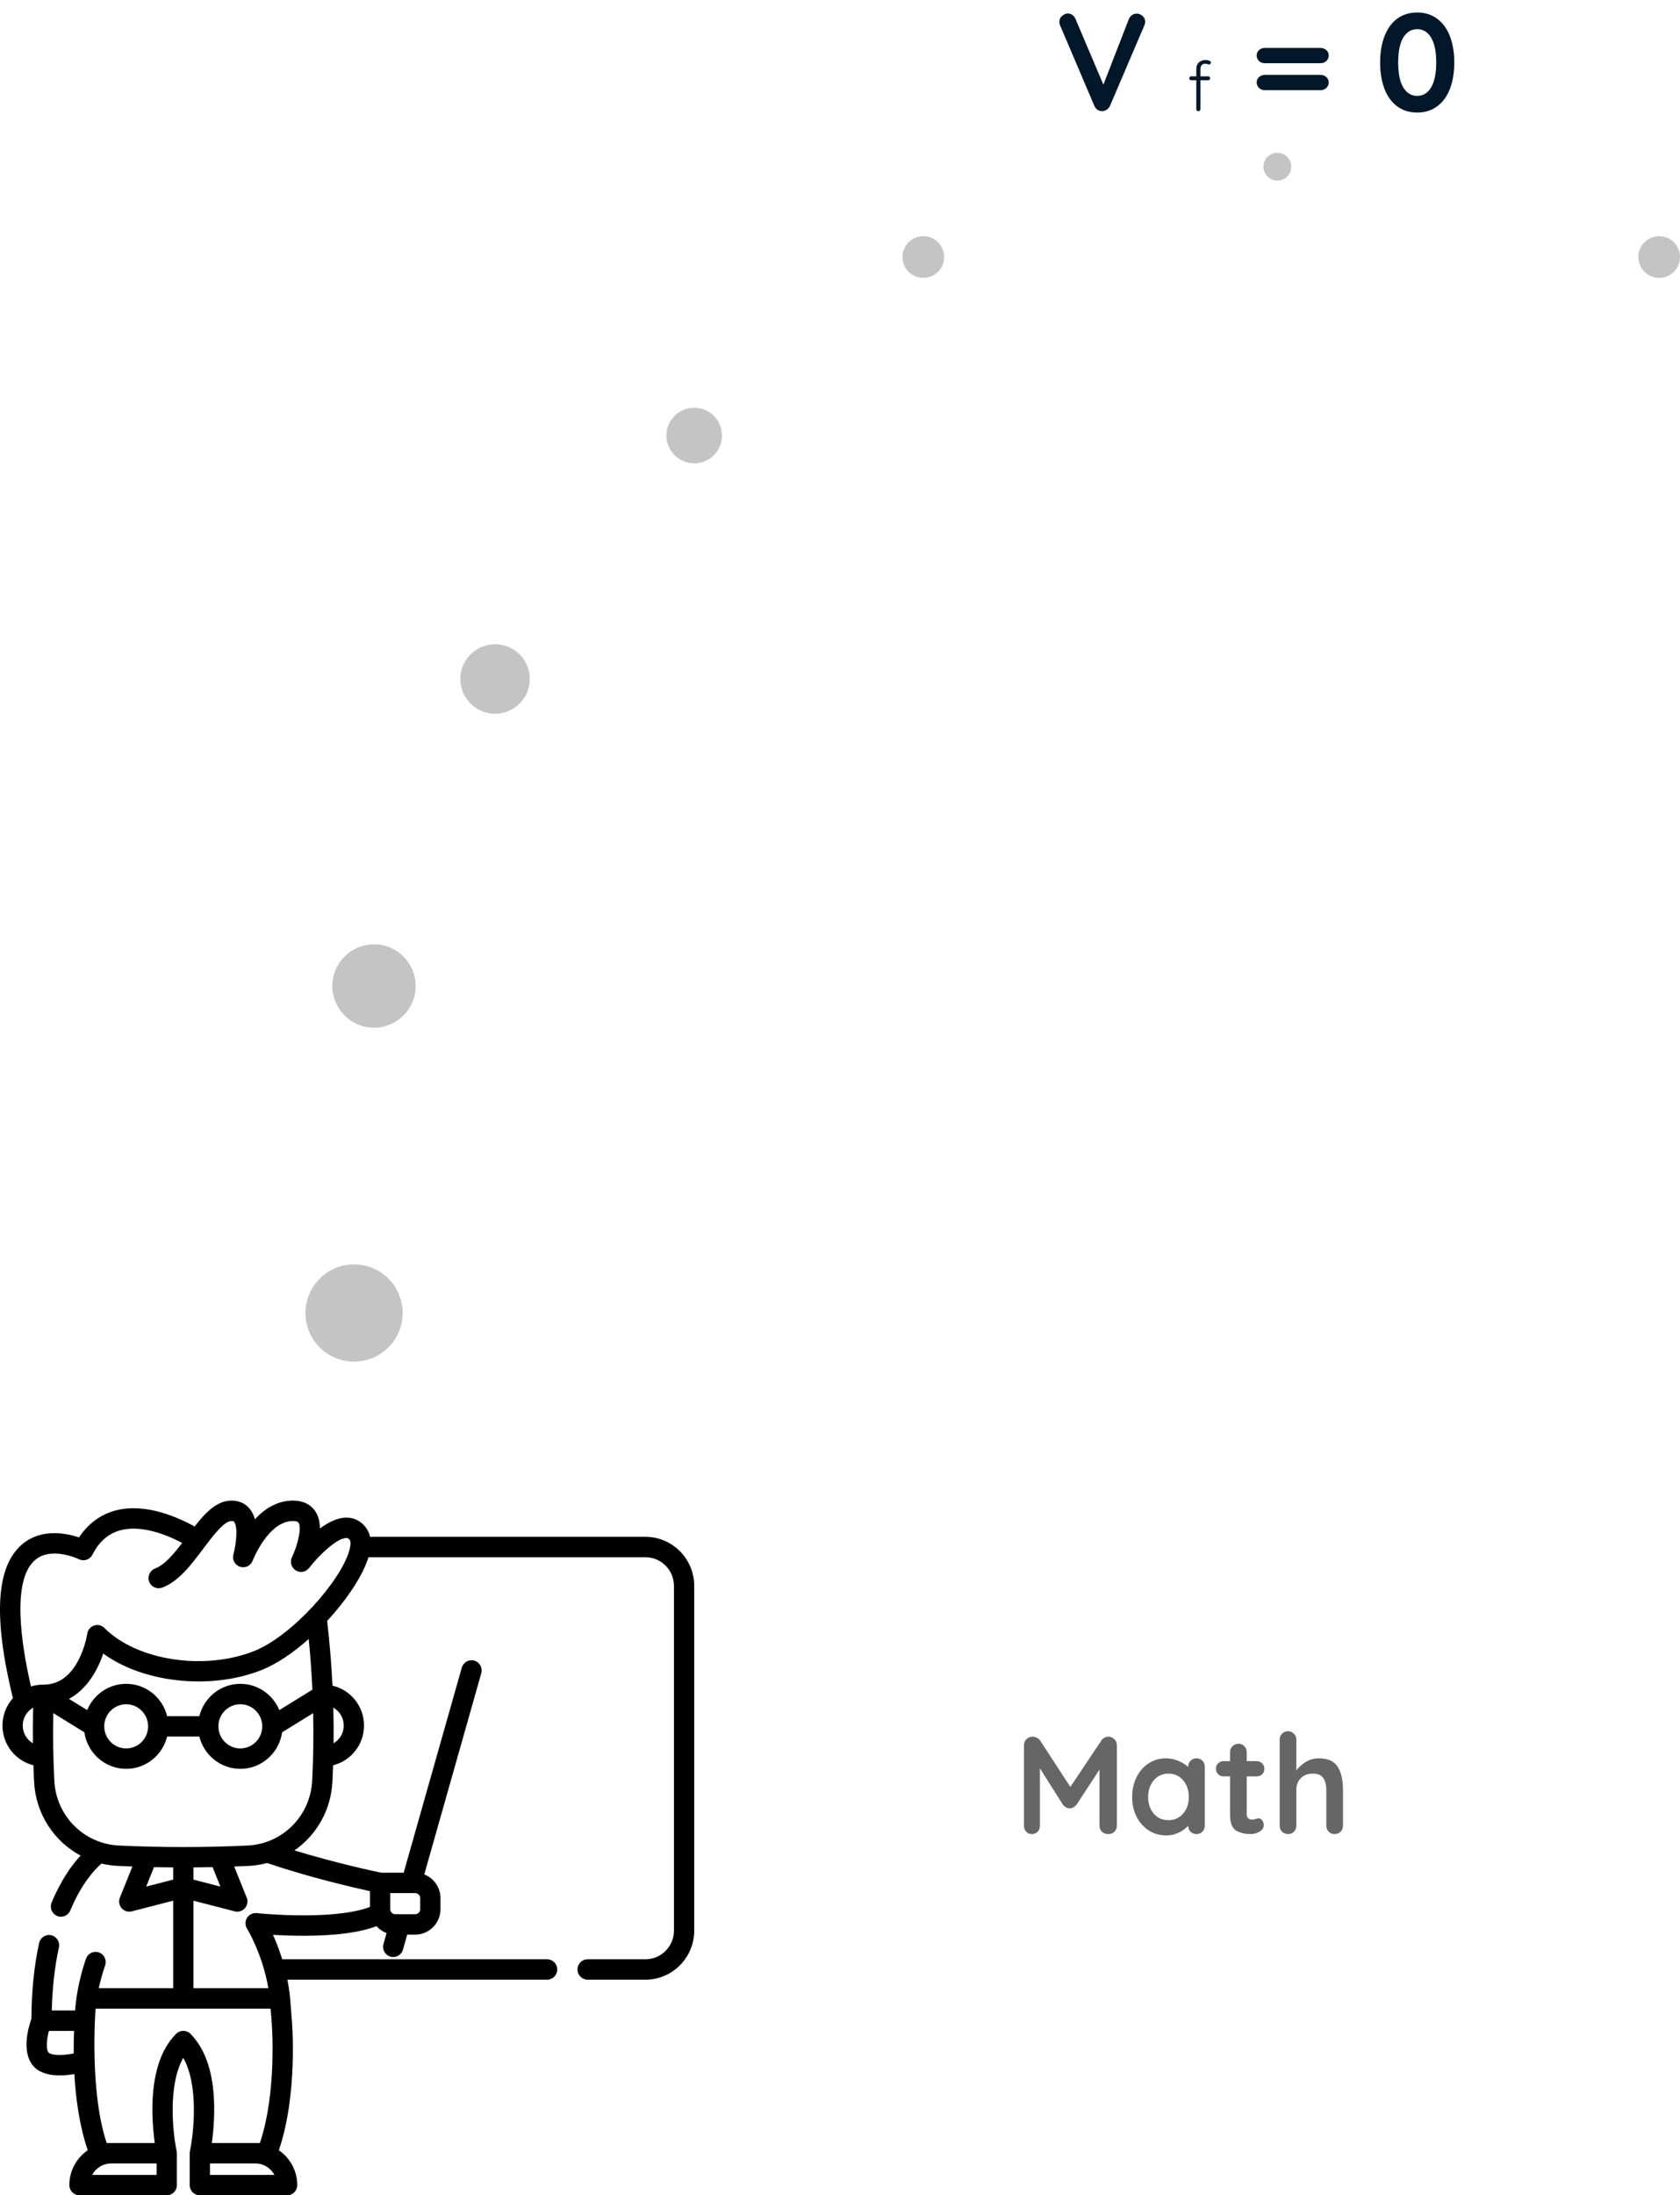 <svg width="121" height="158" viewBox="0 0 121 158" fill="none" xmlns="http://www.w3.org/2000/svg">
	<path d="M79.82 124.99C79.987 124.99 80.13 125.05 80.25 125.17C80.377 125.283 80.44 125.427 80.44 125.6V131.39C80.44 131.563 80.383 131.71 80.27 131.83C80.157 131.943 80.007 132 79.82 132C79.633 132 79.48 131.943 79.36 131.83C79.247 131.717 79.19 131.57 79.19 131.39V127.36L77.54 129.88C77.473 129.96 77.397 130.027 77.31 130.08C77.223 130.127 77.133 130.147 77.04 130.14C76.953 130.147 76.867 130.127 76.78 130.08C76.693 130.027 76.617 129.96 76.55 129.88L74.9 127.27V131.39C74.9 131.57 74.847 131.717 74.74 131.83C74.633 131.943 74.493 132 74.32 132C74.153 132 74.017 131.943 73.91 131.83C73.803 131.71 73.75 131.563 73.75 131.39V125.6C73.75 125.433 73.81 125.29 73.93 125.17C74.057 125.05 74.207 124.99 74.38 124.99C74.48 124.99 74.58 125.017 74.68 125.07C74.78 125.117 74.857 125.18 74.91 125.26L77.09 128.61L79.33 125.26C79.383 125.18 79.453 125.117 79.54 125.07C79.633 125.017 79.727 124.99 79.82 124.99ZM86.173 126.55C86.347 126.55 86.49 126.607 86.603 126.72C86.717 126.833 86.773 126.98 86.773 127.16V131.39C86.773 131.563 86.717 131.71 86.603 131.83C86.49 131.943 86.347 132 86.173 132C86 132 85.857 131.943 85.743 131.83C85.637 131.717 85.58 131.573 85.573 131.4C85.407 131.593 85.18 131.76 84.893 131.9C84.613 132.033 84.317 132.1 84.003 132.1C83.543 132.1 83.127 131.983 82.753 131.75C82.38 131.51 82.083 131.18 81.863 130.76C81.65 130.34 81.543 129.863 81.543 129.33C81.543 128.797 81.65 128.32 81.863 127.9C82.077 127.473 82.367 127.143 82.733 126.91C83.107 126.67 83.517 126.55 83.963 126.55C84.283 126.55 84.583 126.61 84.863 126.73C85.143 126.843 85.38 126.99 85.573 127.17V127.16C85.573 126.987 85.63 126.843 85.743 126.73C85.857 126.61 86 126.55 86.173 126.55ZM84.153 131C84.587 131 84.94 130.843 85.213 130.53C85.487 130.21 85.623 129.81 85.623 129.33C85.623 128.85 85.487 128.45 85.213 128.13C84.94 127.81 84.587 127.65 84.153 127.65C83.727 127.65 83.377 127.81 83.103 128.13C82.83 128.45 82.693 128.85 82.693 129.33C82.693 129.81 82.827 130.21 83.093 130.53C83.367 130.843 83.72 131 84.153 131ZM90.654 130.87C90.747 130.87 90.831 130.917 90.904 131.01C90.984 131.097 91.024 131.213 91.024 131.36C91.024 131.54 90.924 131.693 90.724 131.82C90.531 131.94 90.311 132 90.064 132C89.65 132 89.3 131.913 89.014 131.74C88.734 131.56 88.594 131.183 88.594 130.61V127.85H88.134C87.974 127.85 87.841 127.797 87.734 127.69C87.627 127.583 87.574 127.45 87.574 127.29C87.574 127.137 87.627 127.01 87.734 126.91C87.841 126.803 87.974 126.75 88.134 126.75H88.594V126.11C88.594 125.937 88.65 125.793 88.764 125.68C88.884 125.56 89.031 125.5 89.204 125.5C89.371 125.5 89.51 125.56 89.624 125.68C89.737 125.793 89.794 125.937 89.794 126.11V126.75H90.504C90.664 126.75 90.797 126.803 90.904 126.91C91.01 127.017 91.064 127.15 91.064 127.31C91.064 127.463 91.01 127.593 90.904 127.7C90.797 127.8 90.664 127.85 90.504 127.85H89.794V130.56C89.794 130.7 89.831 130.803 89.904 130.87C89.977 130.93 90.077 130.96 90.204 130.96C90.257 130.96 90.331 130.947 90.424 130.92C90.504 130.887 90.581 130.87 90.654 130.87ZM94.976 126.55C95.636 126.55 96.092 126.753 96.346 127.16C96.599 127.56 96.726 128.117 96.726 128.83V131.39C96.726 131.563 96.669 131.71 96.556 131.83C96.442 131.943 96.299 132 96.126 132C95.952 132 95.809 131.943 95.696 131.83C95.582 131.71 95.526 131.563 95.526 131.39V128.83C95.526 128.463 95.452 128.177 95.306 127.97C95.166 127.757 94.916 127.65 94.556 127.65C94.182 127.65 93.889 127.763 93.676 127.99C93.469 128.21 93.366 128.49 93.366 128.83V131.39C93.366 131.563 93.309 131.71 93.196 131.83C93.082 131.943 92.939 132 92.766 132C92.592 132 92.449 131.943 92.336 131.83C92.222 131.71 92.166 131.563 92.166 131.39V125.21C92.166 125.037 92.222 124.893 92.336 124.78C92.449 124.66 92.592 124.6 92.766 124.6C92.939 124.6 93.082 124.66 93.196 124.78C93.309 124.893 93.366 125.037 93.366 125.21V127.42C93.546 127.18 93.772 126.977 94.046 126.81C94.326 126.637 94.636 126.55 94.976 126.55Z" fill="black" fill-opacity="0.6" />
	<path d="M46.49 110.608H26.654C26.6 110.358 26.499 110.135 26.351 109.94C25.998 109.474 25.516 109.226 24.957 109.223C24.32 109.221 23.644 109.563 23.042 110.009C23.039 109.578 22.955 109.161 22.738 108.814C22.506 108.443 22.034 108 21.1 108C19.954 108 19.041 108.609 18.359 109.34C18.288 109.085 18.181 108.849 18.028 108.647C17.709 108.224 17.243 108 16.68 108C15.634 108 14.82 108.837 14.016 109.865C13.684 109.679 13.241 109.453 12.72 109.239C12.463 109.133 12.201 109.036 11.941 108.952C11.001 108.647 10.117 108.515 9.312 108.558C9.31 108.558 9.306 108.559 9.302 108.559C9.296 108.559 9.289 108.559 9.282 108.56C9.166 108.567 9.048 108.578 8.929 108.593C7.58 108.766 6.472 109.472 5.692 110.649C4.765 110.341 3.008 109.993 1.644 111.106C-0.279 112.676 -0.513 116.315 0.93 122.221C0.463 122.743 0.178 123.434 0.178 124.191C0.178 125.572 1.128 126.733 2.406 127.049C2.419 127.445 2.435 127.842 2.455 128.236C2.573 130.553 3.892 132.527 5.803 133.55C5.185 134.22 4.393 135.3 3.717 136.933C3.562 137.307 3.738 137.737 4.111 137.893C4.202 137.932 4.297 137.95 4.391 137.95C4.677 137.95 4.948 137.78 5.065 137.497C5.867 135.558 6.828 134.543 7.306 134.124C7.691 134.216 8.09 134.274 8.5 134.293C8.844 134.31 9.19 134.323 9.535 134.336L8.634 136.576C8.53 136.833 8.579 137.126 8.761 137.335C8.942 137.543 9.224 137.632 9.491 137.563L12.472 136.795V143.094H7.115C7.319 142.15 7.564 141.481 7.568 141.47C7.709 141.091 7.518 140.668 7.141 140.525C6.764 140.383 6.343 140.575 6.202 140.955C6.183 141.005 5.745 142.193 5.517 143.72C5.467 144.055 5.432 144.381 5.41 144.698H3.729C3.769 143.056 3.941 141.532 4.243 140.159C4.33 139.763 4.082 139.371 3.689 139.283C3.295 139.195 2.906 139.445 2.818 139.841C2.457 141.483 2.271 143.318 2.263 145.296C2.044 145.909 1.49 147.783 2.475 148.774C2.929 149.231 3.625 149.37 4.303 149.37C4.674 149.37 5.039 149.329 5.356 149.275C5.451 150.969 5.709 152.969 6.32 154.758C5.521 155.302 4.994 156.223 4.994 157.266C4.994 157.671 5.321 158 5.724 158H12.01C12.413 158 12.74 157.671 12.74 157.266V154.974C12.74 154.921 12.734 154.869 12.723 154.819C12.446 153.522 12.074 150.092 13.201 148.107C14.323 150.088 13.955 153.518 13.679 154.817C13.668 154.868 13.662 154.92 13.662 154.974V157.266C13.662 157.671 13.989 158 14.392 158H20.678C21.081 158 21.408 157.671 21.408 157.266C21.408 156.223 20.882 155.303 20.083 154.758C21.463 150.716 21.038 145.593 21.018 145.374L20.891 143.771C20.891 143.766 20.89 143.761 20.89 143.756C20.845 143.314 20.779 142.888 20.698 142.481H39.405C39.808 142.481 40.135 142.152 40.135 141.746C40.135 141.341 39.808 141.012 39.405 141.012H20.326C20.114 140.324 19.876 139.728 19.663 139.254C20.288 139.291 21.085 139.322 21.951 139.321C24.192 139.315 25.923 139.083 27.118 138.631C27.315 138.851 27.563 139.021 27.843 139.125L27.619 139.914C27.509 140.304 27.733 140.711 28.121 140.822C28.188 140.841 28.255 140.851 28.322 140.851C28.639 140.851 28.931 140.64 29.023 140.318L29.329 139.239H29.901C30.907 139.239 31.725 138.415 31.725 137.403V136.616C31.725 135.837 31.239 135.172 30.558 134.906L34.663 120.425C34.774 120.035 34.549 119.629 34.162 119.518C33.774 119.406 33.37 119.632 33.26 120.022L29.075 134.781H27.45C26.984 134.684 24.202 134.094 21.207 133.177C22.783 132.086 23.837 130.296 23.942 128.236C23.962 127.841 23.978 127.445 23.991 127.049C25.268 126.733 26.218 125.572 26.218 124.191C26.218 122.793 25.246 121.62 23.947 121.321C23.87 119.762 23.742 118.206 23.562 116.658C25.007 115.099 26.145 113.372 26.537 112.077H46.49C47.621 112.077 48.541 113.003 48.541 114.141V138.947C48.541 140.086 47.621 141.012 46.49 141.012H42.324C41.921 141.012 41.594 141.341 41.594 141.746C41.594 142.152 41.921 142.481 42.324 142.481H46.49C48.425 142.481 50 140.896 50 138.947V114.141C50 112.193 48.425 110.608 46.49 110.608ZM22.235 117.96C22.356 119.173 22.444 120.391 22.5 121.609L20.117 123.079C19.66 121.97 18.574 121.188 17.309 121.188C15.885 121.188 14.687 122.18 14.359 123.513H12.037C11.71 122.18 10.512 121.188 9.087 121.188C7.823 121.188 6.736 121.97 6.279 123.079L4.969 122.27C6.258 121.582 7.035 120.212 7.434 119.01C8.721 119.941 10.393 120.588 12.264 120.865C14.532 121.201 16.845 120.972 18.778 120.22C19.914 119.778 21.119 118.954 22.235 117.96ZM18.889 124.247C18.889 125.124 18.18 125.837 17.309 125.837C16.438 125.837 15.729 125.124 15.729 124.247C15.729 123.371 16.438 122.657 17.309 122.657C18.18 122.657 18.889 123.371 18.889 124.247ZM10.667 124.247C10.667 125.124 9.958 125.837 9.087 125.837C8.216 125.837 7.508 125.124 7.508 124.247C7.508 123.371 8.216 122.657 9.087 122.657C9.958 122.657 10.667 123.371 10.667 124.247ZM1.637 124.191C1.637 123.638 1.941 123.156 2.389 122.903C2.367 123.756 2.361 124.611 2.37 125.466C1.933 125.21 1.637 124.735 1.637 124.191ZM10.529 135.78L11.091 134.381C11.551 134.391 12.011 134.397 12.472 134.4V135.279L10.529 135.78ZM15.31 134.381L15.873 135.78L13.931 135.279V134.4C14.391 134.397 14.851 134.391 15.31 134.381ZM3.507 147.735C3.302 147.529 3.347 146.825 3.521 146.167H5.336C5.318 146.582 5.303 147.14 5.309 147.791C4.445 147.963 3.692 147.922 3.507 147.735ZM6.637 156.531C6.897 156.043 7.409 155.71 7.997 155.708H11.281V156.531H6.637ZM15.122 156.531V155.708H18.406C18.993 155.71 19.505 156.043 19.765 156.531H15.122ZM15.255 154.239C15.339 153.639 15.426 152.787 15.428 151.844C15.431 149.363 14.856 147.523 13.717 146.377C13.581 146.239 13.395 146.162 13.201 146.162C13.008 146.162 12.822 146.239 12.685 146.377C11.546 147.524 10.971 149.363 10.975 151.844C10.976 152.787 11.064 153.639 11.147 154.239L7.685 154.239C6.452 150.579 6.857 144.865 6.885 144.563H19.49L19.564 145.496C19.569 145.548 19.978 150.499 18.717 154.239L15.255 154.239ZM30.265 137.403C30.265 137.605 30.102 137.77 29.901 137.77H28.77C28.766 137.77 28.762 137.77 28.758 137.77H28.469C28.268 137.77 28.105 137.605 28.105 137.403V136.25H29.901C30.102 136.25 30.265 136.414 30.265 136.616V137.403ZM26.646 136.11V137.243C25.641 137.636 24.038 137.845 21.961 137.852C20.089 137.857 18.505 137.691 18.489 137.689C18.212 137.66 17.942 137.793 17.794 138.031C17.646 138.269 17.646 138.571 17.794 138.809C17.806 138.829 18.904 140.623 19.328 143.094H13.931V136.796L16.911 137.563C16.971 137.579 17.031 137.586 17.092 137.586C17.299 137.586 17.501 137.497 17.641 137.335C17.822 137.126 17.871 136.833 17.768 136.576L16.867 134.336C17.21 134.323 17.554 134.31 17.896 134.293C18.359 134.272 18.808 134.199 19.239 134.084C22.241 135.105 25.375 135.832 26.646 136.11ZM22.484 128.161C22.355 130.701 20.353 132.706 17.827 132.826C14.755 132.972 11.64 132.972 8.569 132.826C6.043 132.706 4.041 130.701 3.912 128.161C3.83 126.549 3.806 124.919 3.84 123.297L6.079 124.678C6.287 126.161 7.557 127.307 9.087 127.307C10.512 127.307 11.71 126.315 12.037 124.982H14.359C14.687 126.315 15.885 127.307 17.309 127.307C18.84 127.307 20.109 126.161 20.318 124.678L22.555 123.298C22.59 124.922 22.567 126.546 22.484 128.161ZM24.759 124.191C24.759 124.735 24.463 125.211 24.026 125.466C24.035 124.612 24.029 123.757 24.006 122.902C24.455 123.155 24.759 123.637 24.759 124.191ZM25.159 111.591C24.544 113.785 21.016 117.775 18.252 118.85C14.649 120.251 9.835 119.497 7.522 117.169C7.327 116.972 7.038 116.904 6.776 116.991C6.515 117.078 6.324 117.307 6.284 117.582C6.279 117.619 5.722 121.247 3.15 121.247C3.149 121.247 3.148 121.247 3.147 121.247C3.132 121.247 3.117 121.246 3.102 121.246C2.799 121.246 2.506 121.293 2.231 121.38C1.509 118.251 0.826 113.675 2.559 112.25C3.733 111.286 5.666 112.211 5.684 112.219C6.041 112.396 6.472 112.252 6.654 111.897C7.22 110.794 8.024 110.19 9.111 110.051C9.194 110.04 9.277 110.032 9.36 110.027C9.372 110.027 9.385 110.026 9.397 110.025C10.022 109.993 10.727 110.102 11.493 110.35C11.718 110.423 11.945 110.506 12.168 110.598C12.534 110.749 12.858 110.908 13.121 111.048C12.487 111.876 11.837 112.639 11.174 112.886C10.796 113.026 10.602 113.449 10.742 113.829C10.881 114.21 11.301 114.404 11.679 114.264C12.874 113.82 13.78 112.611 14.656 111.441C15.314 110.563 16.134 109.469 16.68 109.469C16.816 109.469 16.844 109.506 16.867 109.536C17.146 109.904 17.014 111.127 16.811 111.868C16.707 112.246 16.917 112.64 17.288 112.762C17.659 112.884 18.059 112.691 18.197 112.324C18.208 112.295 19.319 109.469 21.101 109.469C21.315 109.469 21.45 109.511 21.503 109.595C21.739 109.973 21.441 111.209 21.027 112.081C20.865 112.419 20.983 112.826 21.3 113.024C21.617 113.222 22.031 113.147 22.26 112.851C22.934 111.979 24.253 110.692 24.948 110.692H24.95C25.022 110.693 25.095 110.703 25.191 110.83C25.252 110.911 25.28 111.159 25.159 111.591Z" fill="black" />
	<circle cx="26.938" cy="70.964" r="3" fill="#C4C4C4" />
	<circle cx="25.5" cy="94.5" r="3.5" fill="#C4C4C4" />
	<circle cx="35.656" cy="48.867" r="2.5" fill="#C4C4C4" />
	<circle cx="50" cy="31.347" r="2" fill="#C4C4C4" />
	<circle cx="66.5" cy="18.5" r="1.5" fill="#C4C4C4" />
	<circle cx="92" cy="12" r="1" fill="#C4C4C4" />
	<circle cx="119.5" cy="18.5" r="1.5" fill="#C4C4C4" />
	<path d="M81.86 0.98C82.027 0.98 82.17 1.037 82.29 1.15C82.417 1.263 82.48 1.4 82.48 1.56C82.48 1.647 82.46 1.737 82.42 1.83L79.95 7.61C79.89 7.737 79.807 7.833 79.7 7.9C79.593 7.967 79.48 8 79.36 8C79.247 7.993 79.14 7.96 79.04 7.9C78.947 7.833 78.873 7.74 78.82 7.62L76.35 1.82C76.317 1.753 76.3 1.67 76.3 1.57C76.3 1.39 76.367 1.247 76.5 1.14C76.633 1.027 76.77 0.97 76.91 0.97C77.023 0.97 77.13 1.003 77.23 1.07C77.33 1.137 77.407 1.233 77.46 1.36L79.47 6.09L81.31 1.36C81.363 1.24 81.44 1.147 81.54 1.08C81.64 1.013 81.747 0.98 81.86 0.98ZM86.797 4.585C86.69 4.585 86.607 4.62 86.547 4.69C86.49 4.76 86.462 4.857 86.462 4.98V5.495H87.022C87.058 5.495 87.09 5.508 87.117 5.535C87.147 5.562 87.162 5.595 87.162 5.635C87.162 5.675 87.147 5.708 87.117 5.735C87.09 5.762 87.058 5.775 87.022 5.775H86.462V7.85C86.462 7.893 86.447 7.93 86.417 7.96C86.39 7.987 86.355 8 86.312 8C86.268 8 86.232 7.987 86.202 7.96C86.175 7.93 86.162 7.893 86.162 7.85V5.775H85.797C85.757 5.775 85.723 5.762 85.697 5.735C85.67 5.705 85.657 5.672 85.657 5.635C85.657 5.592 85.67 5.558 85.697 5.535C85.723 5.508 85.757 5.495 85.797 5.495H86.162V4.98C86.162 4.77 86.222 4.608 86.342 4.495C86.465 4.378 86.628 4.32 86.832 4.32C86.925 4.32 87.012 4.335 87.092 4.365C87.172 4.392 87.212 4.437 87.212 4.5C87.212 4.54 87.198 4.573 87.172 4.6C87.145 4.627 87.115 4.64 87.082 4.64C87.052 4.64 87.015 4.632 86.972 4.615C86.898 4.595 86.84 4.585 86.797 4.585ZM91.099 4.55C90.932 4.55 90.792 4.497 90.679 4.39C90.566 4.277 90.509 4.143 90.509 3.99C90.509 3.837 90.566 3.71 90.679 3.61C90.792 3.503 90.932 3.45 91.099 3.45H95.109C95.275 3.45 95.415 3.503 95.529 3.61C95.642 3.71 95.699 3.837 95.699 3.99C95.699 4.143 95.642 4.277 95.529 4.39C95.415 4.497 95.275 4.55 95.109 4.55H91.099ZM91.099 6.49C90.932 6.49 90.792 6.437 90.679 6.33C90.566 6.217 90.509 6.083 90.509 5.93C90.509 5.777 90.566 5.65 90.679 5.55C90.792 5.443 90.932 5.39 91.099 5.39H95.109C95.275 5.39 95.415 5.443 95.529 5.55C95.642 5.65 95.699 5.777 95.699 5.93C95.699 6.083 95.642 6.217 95.529 6.33C95.415 6.437 95.275 6.49 95.109 6.49H91.099ZM102.073 8.1C101.513 8.1 101.03 7.95 100.623 7.65C100.223 7.35 99.92 6.93 99.713 6.39C99.506 5.843 99.403 5.213 99.403 4.5C99.403 3.787 99.506 3.16 99.713 2.62C99.92 2.073 100.223 1.65 100.623 1.35C101.03 1.05 101.513 0.9 102.073 0.9C102.633 0.9 103.113 1.05 103.513 1.35C103.92 1.65 104.226 2.073 104.433 2.62C104.64 3.16 104.743 3.787 104.743 4.5C104.743 5.213 104.64 5.843 104.433 6.39C104.226 6.93 103.92 7.35 103.513 7.65C103.113 7.95 102.633 8.1 102.073 8.1ZM102.073 6.9C102.5 6.9 102.833 6.697 103.073 6.29C103.32 5.883 103.443 5.287 103.443 4.5C103.443 3.713 103.32 3.117 103.073 2.71C102.833 2.303 102.5 2.1 102.073 2.1C101.646 2.1 101.31 2.303 101.063 2.71C100.823 3.117 100.703 3.713 100.703 4.5C100.703 5.287 100.823 5.883 101.063 6.29C101.31 6.697 101.646 6.9 102.073 6.9Z" fill="#021729" />
</svg>
